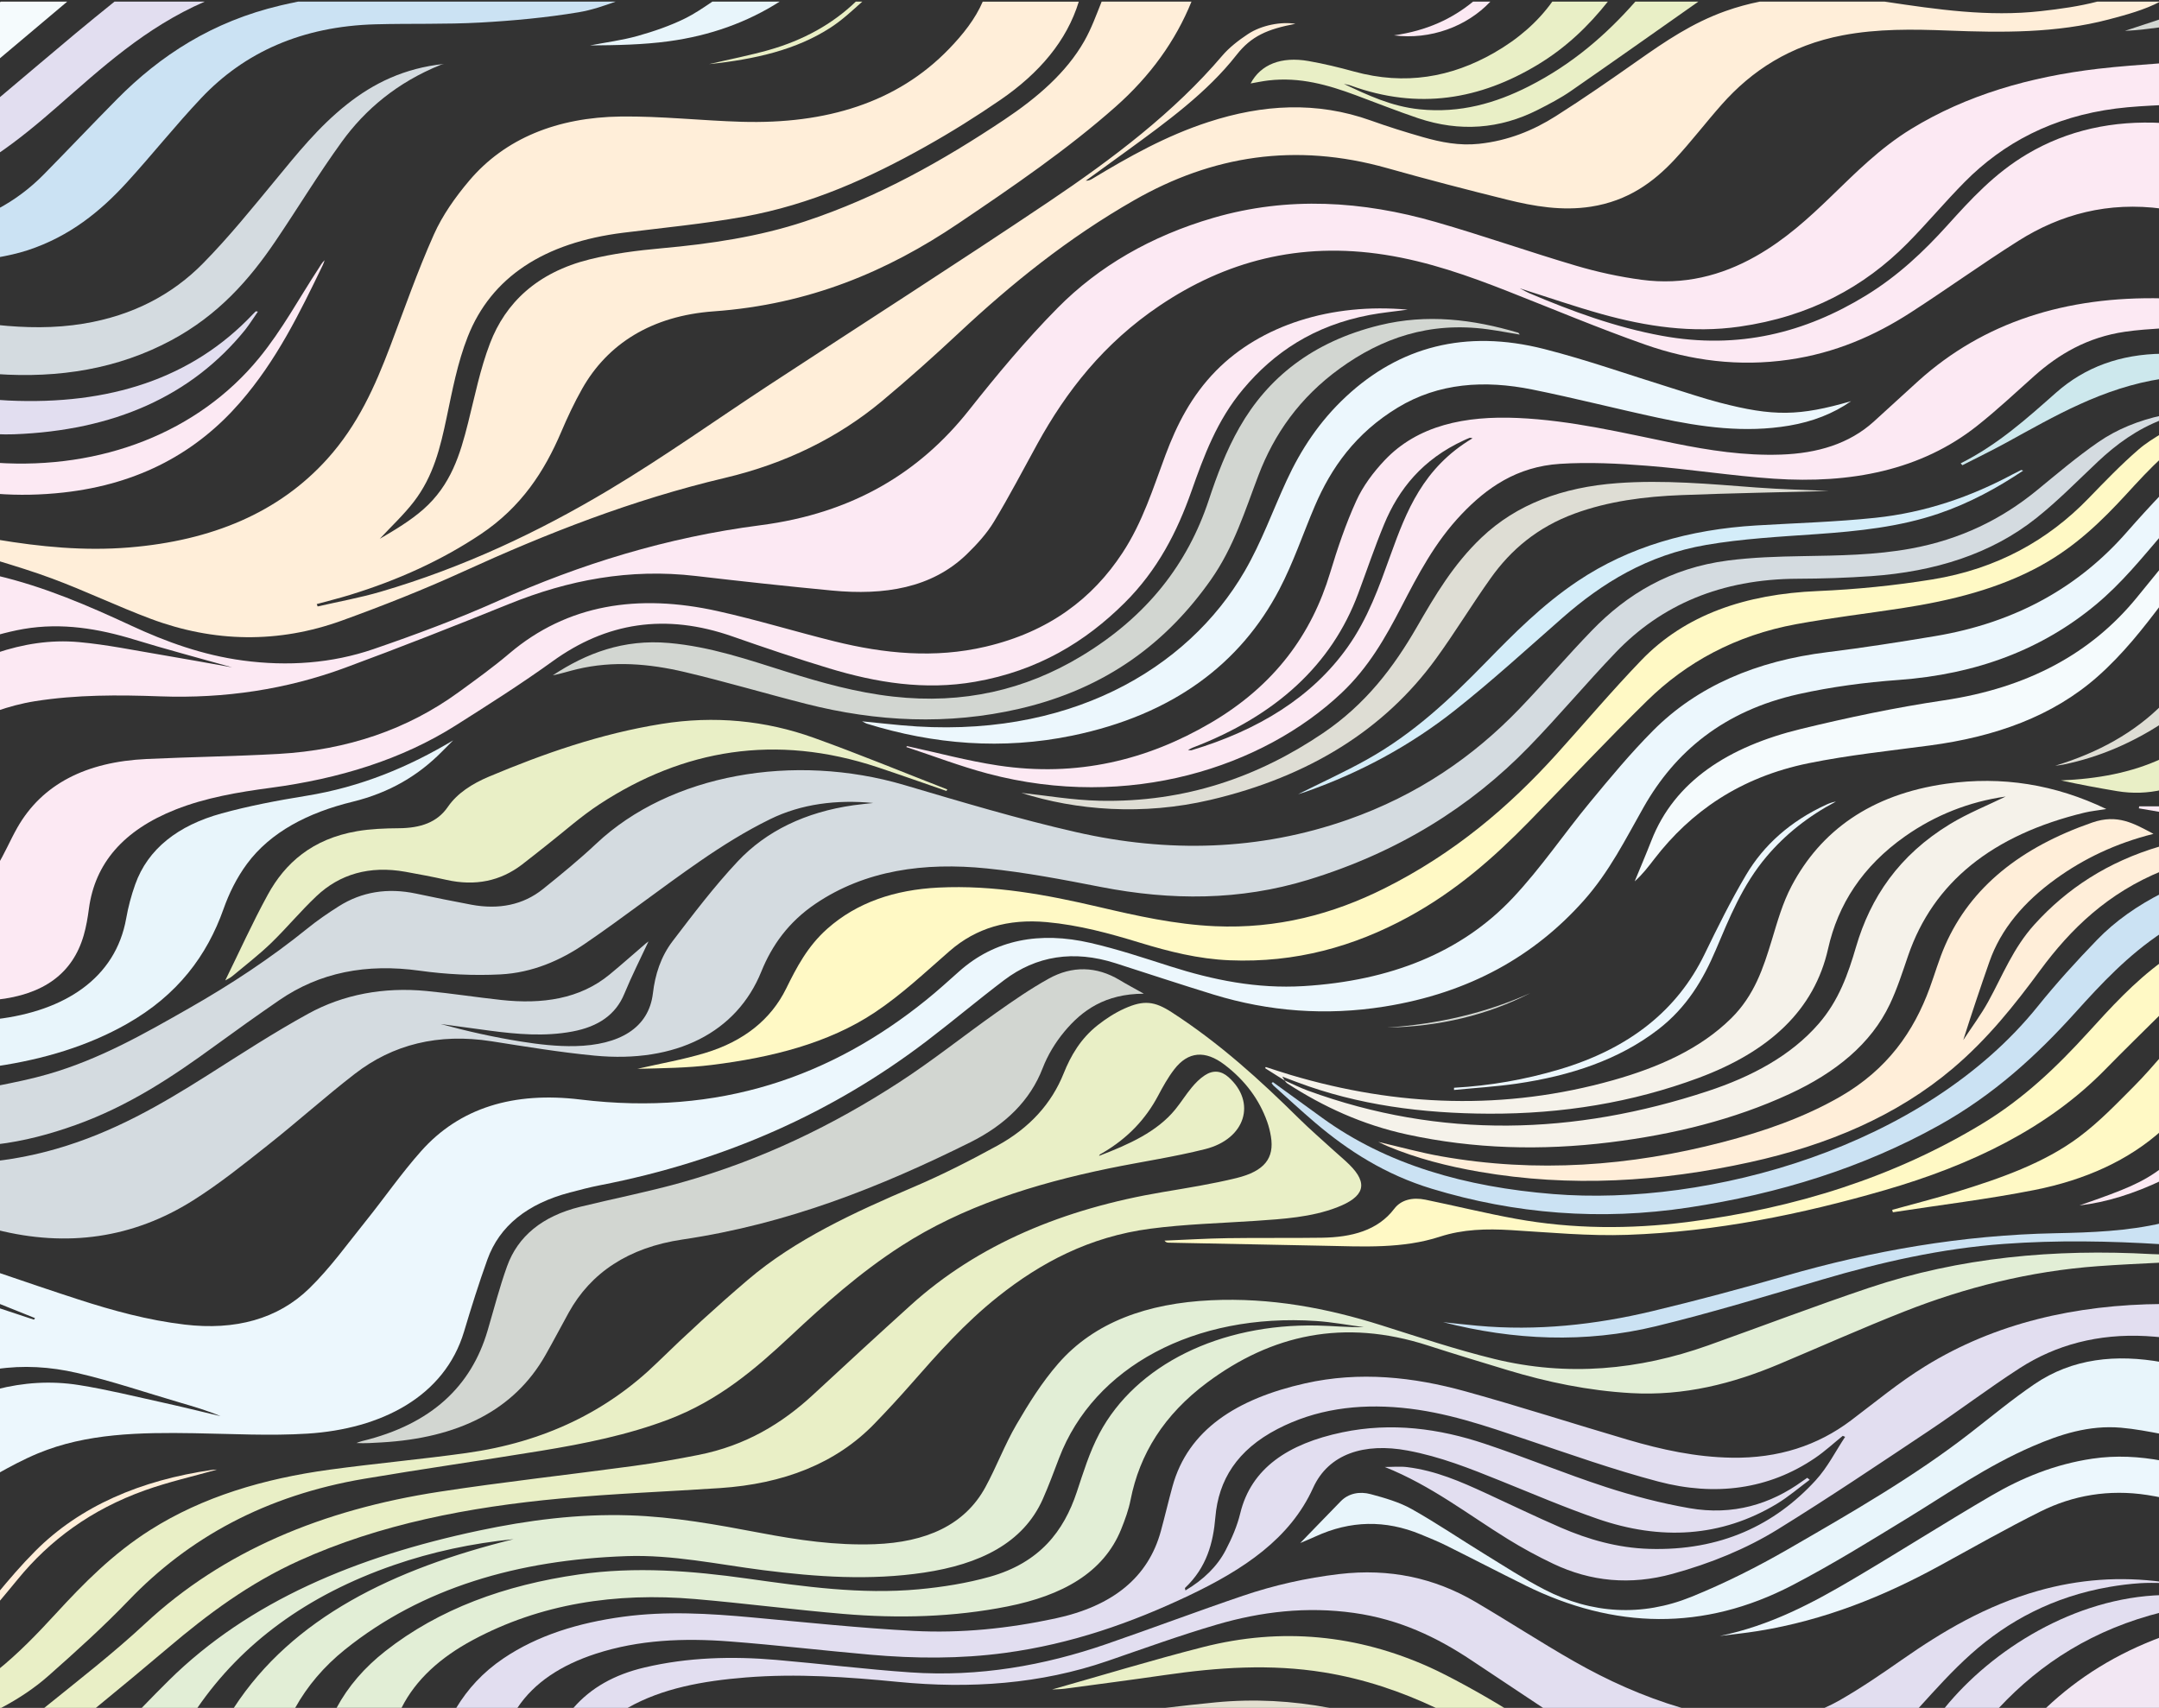 <?xml version="1.0" encoding="utf-8"?>
<!-- Generator: Adobe Illustrator 24.2.0, SVG Export Plug-In . SVG Version: 6.00 Build 0)  -->
<svg version="1.1" id="OBJECTS" xmlns="http://www.w3.org/2000/svg" xmlns:xlink="http://www.w3.org/1999/xlink" x="0px" y="0px"
	 viewBox="0 0 15800 12500" style="enable-background:new 0 0 15800 12500;" xml:space="preserve">
<rect x="0" y="0" width="15800" height="12500" fill="#333333" stroke="none"/>
<style type="text/css">
	.st0{fill:#FFEED9;}
	.st1{fill:#D4DBE0;}
	.st2{fill:#FCE9F3;}
	.st3{fill:#ECF7FD;}
	.st4{fill:#E9EFC6;}
	.st5{fill:#CBE2F3;}
	.st6{fill:#E8F5FB;}
	.st7{fill:#E2DEF0;}
	.st8{fill:#F5FBFD;}
	.st9{fill:#E2EED6;}
	.st10{fill:#FFF9C5;}
	.st11{fill:#F5F2EA;}
	.st12{fill:#D2D6D1;}
	.st13{fill:#DEDDD4;}
	.st14{fill:#D4EDF9;}
	.st15{fill:#F2E7F3;}
	.st16{fill:#E2DFCF;}
	.st17{fill:#CDE8ED;}
</style>
<g>
	<path class="st0" d="M15348.6,11.8c-133.4,34.7-272.3,53.9-412.3,69.6c-385.7,43.3-761.6-12.4-1137.8-68.6c-2.4-0.4-4.8-0.7-7.1-1
		h-912.2c-84.4,16.9-168.3,39.7-251.5,69.3c-243.9,86.9-442.1,222.3-638.9,360.6c-198.1,139.2-397.2,278-604.2,409
		c-163.1,103.3-346.6,179.1-560.9,201.9c-144.2,15.3-278.4-11.3-409.9-48.8c-128.6-36.7-256.1-76.7-380.5-121.3
		c-399.1-143.1-794.3-118-1188.8,10.2c-312.6,101.6-583.8,254.9-849.5,415.1c-13.2,8-27,15.4-49.1,14.8
		c99.5-72.2,199.1-144.3,298.4-216.5c295.7-215.2,590.4-429.9,804.5-703.5c108.7-138.9,226.2-189.2,431.4-228.3
		c-103.3-17-247.6,9.1-347.7,75.4c-69.7,46.2-137.2,98.6-187.5,157.7C8595,819,8146.3,1160.1,7671.4,1479.1
		c-672.6,451.8-1359.3,890.9-2039,1336.3c-392.4,257.1-770.9,528.1-1177.2,770.9C3943,3892.4,3392,4153.5,2784.1,4331.4
		c-149.3,43.7-306.1,71.9-459.4,107.2l-6.8-17.3c81.6-22.4,164.1-42.8,244.5-67.6c348.9-107.3,669.4-252.7,954.7-443.2
		c299-199.6,467.9-462.5,589.7-748.5c45.7-107.2,95.4-214,153.9-317.2c185.8-327.9,507.5-533.4,963.6-566.1
		c697.7-50,1269.7-292.9,1786.8-641.7c402-271.2,801.3-544.3,1153.4-856.1c254.5-225.5,439-482.6,555-769.1H8062
		c-39.2,97.6-74.4,196.5-127.2,289.3c-131.1,230.4-343.7,413.8-586.8,576c-445.1,296.9-915.5,564-1458.6,743.9
		c-335.8,111.2-688.6,163.9-1049.3,196.3c-177,15.9-356.3,39.1-525.5,81.2c-385.8,96.1-615.9,320.1-728.2,613.3
		c-72.9,190.3-111.9,388.8-161.2,584.4c-57.5,227.8-124.1,453.5-328.3,632.7c-93,81.6-205.8,149.5-317.6,214.6
		c83.6-90.1,175.8-176.1,249-271.1c145.4-188.6,194.8-401.5,240.1-615.9c41.9-198.6,79.2-400,154.5-591.5
		c171.7-436.6,559.2-689.5,1138.6-761.7c294-36.6,590.7-64.9,880.2-117c493.3-88.8,924.3-285.6,1331.3-513.7
		c190.4-106.7,374.2-221.9,550.1-342.9c283-194.7,483.8-430.7,571.7-717.7h-703C7137.1,139,7047.3,252.3,6944.1,359
		c-380.2,393.3-899.8,550.1-1515.7,532.4c-295.2-8.5-590.1-42.2-884.6-38.6c-467,5.8-848.6,161.1-1109.3,468.8
		c-103.9,122.7-197.2,255.9-259,394.2c-120.5,269.7-216.3,546.2-320.5,820.4c-109.9,289.2-234.7,572.9-459.9,822.8
		c-353.9,392.8-844.6,597.9-1449.3,647.8c-330,27.2-652-4.9-971-58.2v152.6c137.5,41.8,274.7,84.1,407.5,133.5
		c244.8,91,476.7,203.1,721.2,294.6c461.5,172.8,933.6,181.2,1398.9,12.6c300.6-108.9,597.7-226.3,883.7-356.8
		c611.5-279.2,1239-526.6,1920.2-687.6c444.8-105.1,829.2-295.9,1147.5-561.2c194.8-162.4,382.2-330.4,565-501.2
		c384-358.7,796.4-692.6,1282-970.1c568.6-324.9,1176.9-424.6,1850.9-234.5c289.8,81.7,582.5,157.8,876.3,230.6
		c199.4,49.4,404.6,84.3,615.4,51.4c270.8-42.2,458.5-180,613.4-346.7c120.7-129.9,226-268.5,343-400.6
		c219.9-248.4,501-433.4,885.6-506.8c254.4-48.5,512.6-44.8,771.7-34.7c396.4,15.5,792.3,19.4,1175.3-81.4
		c130.9-34.5,261.6-70.2,376.3-130.3H15348.6z"/>
	<path class="st1" d="M15356,3235.7c-159.6,110.3-304.3,234.1-451.9,354.8c-255.9,209.3-556.6,358-919.7,424.5
		c-261.5,47.9-527.7,51-794.6,55.4c-181.5,3-364.8,8.9-543.4,31.9c-424.8,54.6-741,248.7-994,509.5
		c-183.2,188.9-351.2,386.8-533.5,576.2c-335.3,348.2-741.9,631-1255.6,811.4c-647.4,227.3-1315.9,243.9-1987.1,91.2
		c-426.3-97-842.7-222.4-1258.8-345.1c-807-237.9-1712.1-80.6-2253.7,429.1c-122.9,115.7-256.3,224.9-390.5,332.7
		c-144.2,115.8-322.5,151.6-523.1,114.4c-135.8-25.2-270.8-53-405.5-81.4c-209-44.1-398-12.9-565.1,92.7
		c-79.9,50.5-157.6,104-228.9,161.7c-266.7,216-558.2,408.8-868.3,585.4c-324.5,184.9-649.1,371.2-1028.8,481.2
		c-123.1,35.7-250.8,61.7-378.9,86.9V8376c200.9-23.8,392.9-75.4,579.6-142.4c389.4-139.6,710-353.6,1019.5-579.6
		c154.3-112.6,310.5-223.7,468.9-332.8c297-204.4,638.3-271,1029.9-216.4c192.9,26.9,394.4,36.9,589.7,26.9
		c234.7-12,441.3-103.6,615.6-222.5c288.1-196.5,558.6-408.6,845.3-606.5c161.3-111.3,331.3-218.2,513.3-307.3
		c226.6-111.1,484.9-144.3,754.1-118.2c-48.2,5.4-96.7,9.7-144.5,16.5c-351.4,49.9-638.7,188.8-847.1,410.9
		c-174,185.5-324.6,384.9-475.7,582.7c-88.5,115.9-129.2,247.7-145,382.3c-30.1,256.3-247.5,379.6-568.7,386.9
		c-132.7,3-268.5-12.8-399.3-33.8c-197.9-31.6-392.7-75.2-585.5-127.9c119.4,16.2,238.7,32.8,358.1,48.5
		c201.3,26.6,402.7,44.4,605.3,6.6c193.1-36,318.7-125.6,380.4-275.1c54.7-132.7,120.7-262.6,176.9-383.5c4.5-3.2-7.6,4-17.7,12.6
		c-88.9,76.1-175.7,153.9-266.5,228.6c-218.3,179.8-492.9,218.7-792.7,186.4c-182.7-19.7-364-48.2-547-65.7
		c-314-30.2-608.8,25.2-865,165.8c-254.2,139.6-493.6,296-735.3,449.1c-341.5,216.2-691.7,420.5-1109.6,540.5
		c-142.7,41-288.2,70.9-437,88.6v503.4c517.8,131.1,1000.3,61,1437.2-214.1c194.4-122.4,370-264,546-403.2
		c217-171.6,419.7-354.3,639.1-524c277.1-214.4,610.4-299.3,1000-238.2c250.4,39.3,501.2,80.9,754.4,105.1
		c595.9,57,1040.2-170.3,1220.1-615c78-192.7,199.5-363.3,396.8-496.7c363.4-245.8,795.8-304.9,1253.6-258.4
		c281.3,28.6,559.4,82.1,835.2,135.8c513.2,100,1017,100.1,1515.3-52.2c659.9-201.7,1190.3-535.1,1615.3-972.5
		c220-226.4,419.1-465.2,637.2-692.7c331.4-345.7,768.9-536.9,1331.7-538.7c179.3-0.6,359.2-6.4,537.7-19
		c464.3-32.8,878.1-162.2,1207.8-424.9c162.1-129.2,303.4-274.5,451.7-414c134.4-126.4,284.4-236.2,472.3-308v-30.5
		C15651.1,3077.3,15492.2,3141.6,15356,3235.7z"/>
	<path class="st2" d="M12730.4,2390.6c513.6-73.3,912.7-290.9,1227.1-608.7c145.2-146.7,274.8-302.8,419.9-449.5
		c283-286.3,645.2-478.9,1108.4-538.1c112-14.3,225.9-19.7,340.6-25.5V462.3c-160.4,12.1-316.8,22.9-471.8,41
		c-501.1,58.8-964.2,193.2-1367.1,439.8c-228.8,140.1-405,318.6-585.9,493.5c-166.2,160.8-337.5,317.7-553.9,439.9
		c-250,141.1-526.7,212.3-834.3,171.2c-162.6-21.7-324.6-57.2-478.9-102.8c-345-101.9-681.8-220.8-1027.9-320.3
		c-535.3-153.9-1079.1-189.3-1625.6-30.6c-459.8,133.6-841.7,357.3-1138.7,657.3c-236.6,239-448.2,494.4-652,751.7
		c-358,452.1-845.4,753.3-1526.9,841.4c-685.2,88.5-1316.7,285-1917.9,553.5c-294.4,131.5-602.3,246.5-913.1,353.1
		c-303.2,103.9-626.8,127.4-954.7,83.3c-295.2-39.7-562.5-136.9-817.5-255.3c-315.3-146.4-634.7-284.8-985.4-367v437.2
		c65.5-18,131.4-34.4,198.7-45.9c279.4-47.5,548.1-2.4,811.2,78.3c229.5,70.5,463.4,132,714.1,202.8
		c-184.2-32.7-350.8-63.8-518.4-91.7c-200.3-33.4-399.8-74.8-602.6-93.2c-210.3-19.1-411.6,14.8-603.1,79.1v425.6
		c90-31.1,183-56.6,281.8-72.2c303.3-48,610-46.6,915.6-35.4c474.4,17.2,925.6-51.5,1352.2-208.9
		c404.8-149.3,804.6-307.1,1202.4-467.7c431-174,879.4-261.4,1366.5-204.3c331.3,38.8,663.3,74.8,995.8,106.5
		c381.6,36.4,728.9-17.3,985-265c75.7-73.3,147.4-152.4,198.7-237.1c113.8-187.8,213.7-380.7,318.9-571.6
		c212-384.8,485.6-736.6,897.2-1013.2c476.4-320.1,1016.9-469.5,1647.8-370.4c318.4,50,610.9,154.1,898.9,267.3
		c334.1,131.3,663.9,270.3,1004.6,390.1c332.6,117,684.9,163.1,1051,110.3c339.1-48.8,629.1-176,890.4-344.6
		c266.6-172,521-355.7,789.8-525.5c307.3-194.1,656.1-288.9,1055-234.7V900.3c-363.3-20-694.2,52-989.8,226.6
		c-242,143-414.6,333.6-586.8,524.1c-171.4,189.6-358.7,367.5-593.9,511.6c-442,270.8-931,398.4-1493.7,295.1
		c-344.3-63.2-660.6-180.7-969.7-311.5c-18.1-7.7-34.7-17.5-70.2-35.7c213.2,67.4,403,133.4,598.1,187.8
		C12046.9,2389.4,12382.3,2440.3,12730.4,2390.6z"/>
	<path class="st3" d="M15565.5,3893.4c-344.9,394.7-802.6,662.3-1407,762.9c-260.2,43.3-521.5,84.5-784.2,116.8
		c-521.5,64-953.8,249.2-1277.4,574.8c-166.2,167.2-314.1,346.1-461.3,524.2c-191.6,231.8-356.4,478.4-564.9,700.2
		c-375.7,399.6-897.2,606.5-1530.1,645c-343.4,20.8-663.4-44.8-977.1-144.8c-192.4-61.4-384.8-125.6-583.6-171.3
		c-371.3-85.4-699.1-24.7-961.3,209.1c-78.3,69.8-155.9,140.3-238.4,207c-694,561.1-1515.7,853.9-2532.9,730.2
		c-487.5-59.3-882.9,59.7-1165.2,377.4c-147.1,165.5-269.7,344.1-407.3,514.9c-133.3,165.4-255.8,338.1-411.3,490
		c-230.3,224.8-543.2,308.6-911.1,265c-270.9-32.1-526.6-102.5-777.6-183.7c-201.1-65.1-400.6-133.4-600.2-201.5v224.5
		c93.9,37.7,187.8,75.5,281.7,113.2c-2.6,3.8-5.2,7.7-7.8,11.5c-91.3-30.3-182.6-60.6-274-90.9v452.6
		c195-29.5,392.7-17.2,586.7,27.5c259.2,59.7,508.6,145.2,762.3,219.4c98.3,28.7,196.6,57.5,290.7,97.6
		c-142.4-33.7-284.3-69-427.5-100.6c-202.4-44.6-403.7-94.5-609.4-127.2c-206.6-32.8-408.1-18.2-602.8,31.7v621.1
		c98-55.1,197.1-108.4,302.7-152.4c356.1-148.2,749.2-154.2,1142.5-147.8c276.9,4.5,555.5,20.3,830.5,3
		c537.7-33.8,1003.3-269.9,1146-747.4c52.7-176.2,107.9-352.2,170.5-526.4c88.5-246.3,293.2-409.6,603.8-491
		c72.4-19,144.9-38.4,218.9-52.8c921.1-178.6,1711.9-537.9,2389.1-1053.3c192.8-146.8,376-301.4,569.3-447.8
		c235.4-178.3,508.9-222.5,815.6-124.3c238.8,76.5,476.4,155.4,716.6,229.2c405.5,124.5,824.1,156.4,1251.2,88.2
		c623.9-99.5,1099.5-371.7,1459.4-776.4c188.3-211.7,305.8-450.4,438.3-683.7c228-401.4,581.2-703.8,1135.1-827.1
		c236.9-52.7,484.3-85.6,729.9-103.4c573.6-41.6,1051.8-224.7,1444-551.1c189.3-157.5,335.2-339.2,488.1-517.3v-300
		C15736.5,3702.3,15649.7,3797.2,15565.5,3893.4z"/>
	<path class="st4" d="M9874.8,8523.8c-36-35.6-76.2-68.5-113.9-103c-85.8-78.4-174.5-155-256.3-235.8
		c-282.1-278.9-577.2-548-929.1-775.8c-125.3-81.1-203.7-91.5-344.9-28.2c-72.1,32.3-138.4,75.8-197.2,122.1
		c-125.3,98.8-197.2,223.2-249.7,354.1c-87.5,218.1-247,397.5-485.1,528.1c-196.1,107.5-397.9,210.7-607.9,300.4
		c-442.1,188.6-873.8,388.1-1217.3,681.2c-229.8,196.1-451.2,398.9-664.1,606.5c-363.6,354.5-823.3,581.5-1395.8,661.3
		c-332.1,46.3-667.9,76.4-1000.2,121.7c-482.1,65.8-930,198.2-1314.7,442.3c-273.4,173.4-485.6,389.4-689.4,611
		c-135.1,146.9-273.6,291.4-434.5,420.4v269.9H9.1c127-67.3,243.9-144.9,345.9-235.1c202.5-179.2,403.5-360.5,586.9-551.7
		c439.9-458.7,1002.8-767.9,1723.4-889.9c429.9-72.8,862.9-134.2,1293.5-204.7c320-52.4,636.1-116.5,932.6-229
		c368.9-140,636.3-370.1,893-610.1c250.7-234.5,507.5-464.1,810.7-659.8c447.2-288.6,968.5-454.3,1521.5-568.3
		c234.2-48.3,473.7-83,703.6-141.1c295.9-74.8,376.1-343.4,169.8-526.9c-52.4-46.6-111.7-53.7-173.4-12.9
		c-37.5,24.8-68.7,56.9-95.6,89.4c-43,51.8-77.5,107.9-119.9,160c-133.7,164.3-340.8,256.6-557.6,339.9
		c2.5-11.4,14.1-14.9,23.7-20.4c187.1-108.7,317.9-250.4,407-417.9c35.3-66.4,71.9-133.3,119.1-194.6
		c101.4-131.6,226.2-142.2,368-34.2c152.7,116.2,254.8,256.5,311.9,416.6c12.7,35.6,21.7,72.3,27.7,109
		c25.9,157.5-45.7,253.4-252.1,304c-175.5,43-357,71.9-537.1,102.2c-728.7,122.6-1355.3,383.6-1846.7,828.1
		c-239.9,217-477.4,435.7-713.9,655c-226.4,209.9-493.1,372.7-839.6,441.2c-158.2,31.3-317.9,59.4-478.7,81.2
		c-472.5,64.2-947.9,116.1-1418.3,188.4c-854.5,131.2-1583,434.9-2151.9,964.7c-231.4,215.4-487.8,414.4-738.6,617.1h377.6
		c178.3-146,355.4-292.9,530.5-441.3c285.6-242.1,587.6-468.7,955-635.3c592.6-268.7,1243.1-393.3,1914.8-455.8
		c387.6-36.1,778.4-50.4,1167.6-76.4c462.3-30.9,846.5-178.3,1129.9-471.1c92.3-95.3,181.9-192.4,268.4-291
		c195.5-223,392.2-445.2,635.7-638.9c311.6-248,669-438.8,1114.9-497.4c254.1-33.4,514-40.2,771.5-57.5
		c202.7-13.7,405.6-26.5,592.3-97.7C9986.8,8759.4,10015,8662.6,9874.8,8523.8z"/>
	<path class="st2" d="M8899.2,2713.5c-181.2,184.5-287.7,396.6-370.2,617.4c-90.7,242.9-166.1,490.1-315.5,717.1
		c-217.9,331.2-534.9,575.7-1000.7,685c-373.3,87.6-742.3,51.1-1105.5-38.9c-286.2-70.9-566.5-157.2-855-221.3
		c-582.5-129.6-1100.8-50.1-1525.1,310.2c-117.8,100.1-246.3,192.7-374,285.4c-371,269.3-810.3,421.2-1315,449.5
		c-321.1,18-643.4,22.2-964.8,37.2c-441.7,20.6-764.6,182.5-946.7,502.6c-53.7,94.5-94,193.9-152.2,286.4v972.9
		c345.9-37.4,557.3-192.7,638-470.9c18.6-64.1,29.5-129.9,38.2-195.4c44.2-331.7,252.8-574.8,634.8-725.8
		c219.2-86.7,456.3-127.1,695.4-158.9c500.5-66.6,960-206.8,1356.6-458.2c239.7-151.9,480-304.3,706.5-467.8
		c392.9-283.7,824.5-354.5,1317.8-181.5c233.1,81.7,467.9,161.1,706.1,233.2c344.3,104.2,698.9,162.6,1068.7,98
		c459.6-80.2,807.3-293.1,1092.3-576.2c244-242.3,385.9-522.5,489.8-816.6c91.9-260.2,186.7-519.6,378.9-749
		c224.7-268.3,518-465.5,925.4-542.7c87.8-16.6,178.2-25.1,279-38.9C9742.1,2215,9225.9,2380.9,8899.2,2713.5z"/>
	<path class="st5" d="M2181.5,11.8c-42.4,8.7-84.7,17.7-126.7,27.6C1552.1,157.6,1171.2,407.5,856.2,726
		C675.5,908.7,500,1094.5,319.7,1277.5c-99.2,100.7-213.4,187.2-345,256.3v352c78.2-14.2,155.3-30.4,228.2-54.4
		c307.9-101.2,532.9-285.6,723.6-494.1c186.8-204.4,356.2-418.5,547-620.4c315.1-333.4,736.2-524.5,1274.4-539
		c255.7-6.9,512.5,1.2,767.4-12.9c241-13.3,483-36,719-75.2c93.3-15.5,182.5-46.1,271.3-78H2181.5z"/>
	<path class="st6" d="M2239.1,5825c-208.2,33.7-416.7,73.2-616.9,128.3c-319.7,87.9-540.4,260-632.9,520.3
		c-28.8,81.1-51,164.2-65.7,247.6c-77.6,438.6-450.4,678.4-948.8,738v344.8c344.2-51.3,666.5-147,954.7-310.6
		c370.8-210.5,585.7-499.7,706.2-840.4c40.3-113.9,96.1-228,171.4-330c173-234.1,448.6-375.6,771.6-454.5
		c274.5-67,484.6-194.1,656.2-368.2c26.9-27.3,54.2-54.4,81.3-81.6C2990.2,5613.5,2641.9,5759.9,2239.1,5825z"/>
	<path class="st1" d="M2537.9,764.5c-209.1,166-364.4,362.2-524.8,556.4c-170.1,205.8-337.6,414.1-528.5,607.9
		c-221,224.3-509.6,380.2-872.9,440c-213.9,35.2-425.7,31.4-636.9,9v359.9c457,31.3,886.9-37.1,1278.8-247.2
		c343.2-183.9,570.4-442.4,761-723.6c164-241.9,313.7-490,486-728.1c172.7-238.6,407-435.8,724.5-564.2c7.7-3.1,16.5-4.5,24.8-6.7
		C2959.2,498.3,2733.2,609.4,2537.9,764.5z"/>
	<path class="st4" d="M11967.8,11.8c-212.9,241.8-460.4,457.9-779.3,619.9c-242.5,123.2-502.8,198.6-799.2,168.4
		c-206.6-21-380-103.6-554.4-185.9c16.4,3.8,33.8,6,49.2,11.6c498,181.6,948.2,101.2,1367.6-151.2
		c212.1-127.7,375.5-287.4,514.9-462.8H11360c-106.6,149.3-250.6,274.7-428.2,376.1c-310.7,177.3-648.7,238.6-1022.5,135.7
		c-109-30-220.2-57.1-332.9-76.8c-200.6-35.2-350.3,25-424,164c44.4-7.6,87.1-16.9,130.7-22c230-27,436.4,33,638.5,107.9
		c152.2,56.4,302.4,116.6,457.1,168.6c304,102,597.4,79.5,874.4-60.8c83.9-42.5,168-86.4,242.6-138.1
		c312.8-216.7,622.7-436,933.3-654.6H11967.8z"/>
	<path class="st7" d="M838.1,11.8C741.9,89.6,645.4,167.2,551,246.3C358.3,407.8,166.7,570.1-25.3,732v400.2
		C133.6,1024.7,277.5,904.6,418,781.8c327.4-286.1,645.4-580.6,1080.1-769.9H838.1z"/>
	<path class="st2" d="M2331.9,1964.2c-143.8,219.6-266.7,449.7-436.1,656.5c-445.4,544-1153.5,817.2-1921.1,766.4v226.8
		c162.5,12.5,325.8,9,489.2-9.1c560.7-62.3,978.9-298.6,1291.4-657.4c270.6-310.7,438.8-660,607.6-1008.6
		c5.4-11.1,8.5-22.8,12.6-34.2C2355.4,1923.1,2345,1944.2,2331.9,1964.2z"/>
	<path class="st7" d="M1870.1,2280.2c-6.6,6.4-13.1,12.9-19.4,19.5c-445.4,471.6-1051.6,665.8-1789,631.8
		c-29.1-1.3-58.1-3.3-87.1-5.6v251.8c42.5,1.8,84.9,2.5,127.2,0.9c731.2-27.5,1299-279.2,1692.4-764.6c18.3-22.6,33.8-46.5,50.2-70
		c14.6-21,28.7-42.3,43-63.4C1874.3,2277.8,1871.7,2278.7,1870.1,2280.2z"/>
	<path class="st8" d="M-25.3,447.6C147.1,302.4,319.6,157.1,492,11.8H5.5C-4.7,21.2-15,30.5-25.3,39.9V447.6z"/>
	<path class="st6" d="M5213.4,11.8c-66.1,44.9-132,89.9-205.3,125.7c-106.1,51.8-223.5,92.4-341.6,125.5
		c-112.3,31.5-232,46.9-348.5,69.4c193.5-1.3,387-4.7,575.6-30.3c303.6-41.1,575.5-139.1,812.2-290.4H5213.4z"/>
	<path class="st0" d="M1584.2,10756.2c-10.5,0-21.2,0.4-31.5,1.9c-522.8,75.5-965.5,264.5-1293.2,592.8
		c-102,102.2-194.4,210.3-284.7,319.6v74.8c52.3-62.1,104.3-124.3,155.5-186.9C363,11273.9,665.7,11049,1060,10908
		c172.6-61.7,357-103.4,526.3-151.5C1594,10758.3,1589.1,10756.2,1584.2,10756.2z"/>
	<path class="st2" d="M10780.2,11.8c-153.1,125.7-338.6,212.8-578.8,247.1c265.2,34.2,534.1-64.7,705.3-247.1H10780.2z"/>
	<path class="st4" d="M6263.1,11.8c-170.3,163.8-383.5,282.5-636.9,354.3c-135.5,38.4-276.2,65.8-436.8,103.3
		c339.9-35.8,640.5-105.6,890.1-268.2c85.2-55.5,157.3-123.3,231.1-189.4H6263.1z"/>
	<path class="st9" d="M1444.7,12500c325.4-472.6,800.9-824.8,1436.7-1044.8c280.4-97,573.8-159.8,877.3-189.9
		c-881.9,218.4-1617.1,573.8-2047.5,1234.7h449.1c88.5-158.7,209.2-302.4,365-427.4c563.6-452.3,1265.8-655.8,2059.2-683.2
		c339.9-11.8,669.4,60.6,1002.2,102.9c390.1,49.6,781.3,76.4,1173.4,18c409.2-60.9,728.1-215.3,871.7-539.1
		c43.9-99.1,80.9-200.1,119.3-300.6c255.2-667.1,992.2-1061.4,1880.3-1002.2c116.9,7.8,232.3,29.5,348.3,44.8
		c-115.1,2.5-227.5-9.2-340.3-11.6c-710.4-14.8-1326.4,287.1-1593.6,789.8c-73.3,137.9-117.7,285.7-166.2,430.8
		c-94,281.6-268.5,514.8-635.9,618.2c-166.7,46.9-345.5,75.7-521.9,91.9c-421.7,38.8-836.6-20.1-1249.7-78.2
		c-410.2-57.7-821.2-89.9-1235.1-30.7c-542.5,77.7-1023.9,252.5-1416.9,561.2c-153.5,120.6-272.2,257.9-356.7,415.3h475.2
		c103.9-206.8,284.5-369.3,522.6-497c492.5-264.2,1041.1-349.5,1627.1-299.3c361.7,31,721.1,78.1,1082.8,108.7
		c403.9,34.2,807.1,24.1,1203.2-54.9c396.9-79.2,701.2-244.6,830.5-564.4c28.5-70.5,54.6-142.5,69-215.4
		c65.9-335.1,244.3-623.3,560.8-858.8c468.9-348.9,997.2-471,1616.3-270.8c192.3,62.2,386.5,120.8,580.6,179.6
		c291.6,88.4,591.9,150.8,904.5,168.7c389.6,22.2,744.6-69.6,1082.5-211.6c306.4-128.9,608.6-264,919.2-386.3
		c445.9-175.5,916.1-294.6,1415.9-331.2c153.1-11.2,306.8-18.3,472.6-26.5v-59.3c-26.2-0.7-52.6-1.1-78.7-2.5
		c-713.2-39.9-1407.6,24.4-2068.1,246.3c-396.9,133.3-785.4,281.8-1178.7,421.9c-505.8,180.2-1029.3,230-1564.3,99.4
		c-280.8-68.6-552.9-160-826.3-246.3c-400.9-126.6-812.1-204.1-1248.1-183.5c-463.4,21.9-852.7,159-1117.9,463.9
		c-120.5,138.5-215.8,292.1-305.1,445.1c-87.2,149.5-145.7,309-228.3,460.3c-151.1,276.5-433.8,402.3-809.7,416.1
		c-285.5,10.5-562.1-30.6-837.1-82.8c-315.4-59.8-631.2-118-957.4-128.4c-375.5-12-741.6,35.4-1102.2,111.8
		c-895,189.5-1681.9,516.8-2268.5,1096.1c-66.3,65.4-131,131.9-198.3,201.2H1444.7z"/>
	<path class="st7" d="M3786.7,12500c123.2-185.3,319.7-313.3,572.7-395.9c315.7-103.1,646.8-115.9,980.4-90.3
		c343.8,26.4,685.8,66.8,1029.1,97c329.1,28.9,657.9,31.1,986.4-13.1c486.2-65.4,926.3-220.9,1343.1-418.8
		c402.5-191.1,742.9-417.3,911.2-789c113.2-250,375.8-332,690.9-273.4c241.7,45,458.7,132.1,676.6,220
		c236.4,95.3,470.4,195.5,713.4,279.7c461,159.7,904.9,136.1,1312.4-109.4c86.7-52.3,161-117.2,241-176.3c-6-4.8-12.1-9.5-18.1-14.3
		c-11.4,7.8-23,15.5-34,23.5c-234.9,170.5-510.2,253.9-827.3,198.8c-209.4-36.3-416.1-90.8-614.3-155.4
		c-298.9-97.5-586.1-216.6-884-316.1c-334.4-111.7-683.1-159-1043.1-83.7c-395.6,82.8-666.9,262.7-746.7,592.7
		c-22.3,92.2-61.5,183.3-107,270.4c-61,116.9-159.6,214.2-293.9,294c-2.2-11.5-5.2-16.5-3.2-18.4
		c159.2-150.5,206.3-330.6,222.1-518.2c22.9-271.1,158.5-491.6,455.6-645.4c277.8-143.8,582.2-185.5,907.2-154.9
		c324,30.5,617.6,133.5,913.5,232.9c319.2,107.3,636.8,220.4,965.3,307.1c415.8,109.7,808.5,58,1147.3-172.6
		c72.6-49.4,135.2-107.7,202.4-161.9c5.8,2.4,11.6,4.9,17.4,7.3c-71.3,107-127.5,222.4-216.7,319.4
		c-297.4,323.5-692,516.8-1218.6,500.5c-229.7-7.1-444.6-68.7-644.8-155.4c-186.7-80.9-368.3-169.1-552.5-253.7
		c-179.9-82.7-361.8-163-571.7-189.2c-53.5-6.7-109.4-1-164.3-1c342.8,137.7,608.3,347.6,901.5,528.5
		c105.3,65,216.3,125.4,331,179.9c274.8,130.6,565,158.4,872.7,73.8c279.1-76.7,539.6-183.2,769.3-325.1
		c376.6-232.7,740.6-477.8,1106-721.3c224.9-149.9,437.1-311.5,664.8-458.6c266.3-172,576.7-253.9,925.1-235.3
		c40.3,2.2,80.5,5.8,121.3,9.8V9544c-638.9,4.4-1226.6,140.6-1736.9,455.3c-194,119.6-364.9,262.4-543.4,396.9
		c-243.7,183.7-531.1,278-871.5,272.8c-265.2-4.1-515.9-59.3-760.9-131.3c-397-116.6-789.3-243.6-1189-354.2
		c-381.4-105.6-774.4-148.5-1173.6-58.6c-499.4,112.5-856.8,339.2-970.7,755.1c-29.8,108.7-55.3,218.1-85,326.8
		c-92,336.2-348.9,548.5-775.7,639.6c-339.3,72.4-685,108.7-1033.6,90.3c-394.2-20.8-786.7-62.4-1179.4-98.5
		c-315.7-29.1-630.9-48-946.6-5.2c-325,44.1-624.5,134.9-877.3,305.9c-149.9,101.5-259.9,223.2-343.6,361.2H3786.7z"/>
	<path class="st2" d="M15826.3,2183.6c-710.3-16.6-1309.9,175.5-1785.2,602.6c-110.9,99.6-219.1,201.1-329.8,300.8
		c-178.9,161-409.9,231.1-678.4,240.2c-267.2,9.1-525-30.8-781-82.8c-377.4-76.6-751.1-167.7-1143.9-185.2
		c-386.6-17.2-732.4,53.7-974.3,308.9c-85.3,90-160,191.5-207.8,296.6c-78.2,172-138.1,349.8-191.8,527.8
		c-134.1,444.4-401.5,822.1-875.9,1099.5c-462.7,270.6-976.2,397.8-1553.4,310.7c-225.6-34-444.8-93.8-666.9-141.8
		c-1.9,2.2-3.9,4.4-5.8,6.6c198.5,65.3,392.9,140.3,596.3,194.4c1033.1,274.7,2015.9-47.9,2589.9-590.6
		c197.7-186.9,320.9-405.5,436.1-627.5c122.9-236.8,245.3-474,442.7-681.2c182.2-191.3,402.4-347.2,719.2-367.6
		c211.3-13.6,427.5-2.6,639.3,14.1c309.4,24.4,615.8,73.5,925.4,94.5c563.9,38.3,1077.2-61.6,1487.8-386.7
		c146.3-115.8,279.8-241.6,417.2-364.1c180.1-160.7,390.8-284.7,664.9-324.7c89.9-13.1,181.6-19.2,275.7-25.4V2183.6z
		 M10176.3,4062.2c-83.7,231.7-164.7,464.2-315.9,676.5c-258.8,363.4-649.7,605-1141.7,752.6c-4.3,1.3-10-0.5-24.8-1.4
		c14.4-7.7,22.3-13.2,31.5-16.7c617.7-235.5,1021.1-611.8,1213.4-1126.9c63.4-169.7,120.7-341,190.5-509.1
		c106-255.5,279.3-474.6,585.3-615.1c13.6-6.2,27.2-12.5,41.4-17.7c3.5-1.3,9.4,1.3,20.5,3.3
		C10413.2,3424.3,10292,3742.1,10176.3,4062.2z"/>
	<path class="st10" d="M15826.3,3169c-62.9,37.8-122.8,75-173.4,118.7c-132.4,114.4-251.3,238.7-370.7,361.8
		c-292.7,301.8-665,514.1-1142.2,591.6c-275,44.6-556.9,72.9-837.3,84.8c-529.2,22.3-970.1,173-1291.2,506.5
		c-215.6,223.9-413.3,458.2-620.2,687.2c-347,384-748,726-1258.7,981.9C9754.4,6691,9346,6799.3,8891.3,6779
		c-291.9-13-570.8-75.7-848.8-140.7c-382.9-89.6-769.9-162-1174-142.1c-321.3,15.9-597.5,109.2-814,301.2
		c-144.5,128.2-224.6,282.3-301.5,438.4c-110.2,223.7-307.1,384.6-592.1,470.8c-160.6,48.6-330.7,78.1-496.5,116.2
		c180.6-4.4,365-6.1,545.2-28.5c434.7-54.1,851.5-157.6,1191.4-383.6c201.4-133.9,372.1-296.8,550-451.3
		c191.6-166.4,424.5-236.1,708.2-210.4c238.2,21.6,461.2,82.9,682.5,150.5c211.8,64.7,427.4,119.4,656.7,128.9
		c484.3,20.2,912.9-102.2,1304.9-315.2c351.1-190.8,630.3-437.7,887.7-701c288.3-294.9,568.4-594.9,864.5-884.8
		c283.6-277.7,642.7-477.1,1091.6-559.4c253.8-46.5,512.5-76.9,768.6-116.2c364.8-56.1,713.9-143,1022.1-313.6
		c254.4-140.8,444.5-326.5,623.9-521.7c84.7-92.2,169.5-185.6,264.5-271.1V3169z"/>
	<path class="st11" d="M9402.8,7909.5c-48.3-30.5-96.5-61.1-144.8-91.6c1.8-2.8,3.6-5.6,5.4-8.4c60.7,19.4,120.9,39.9,182.1,58.1
		c780.6,231.9,1568.3,261.6,2359.6,38.4c333.7-94.1,637.3-229.2,863.4-452.2c170.9-168.6,235.9-369.5,297.8-572.9
		c40.7-133.9,78.4-270.5,145.2-397c211.1-399.3,575.8-669.3,1131.9-747.7c409-57.7,796,5.2,1171.2,185.2
		c-65.9,10.6-113.3,15.2-158.3,26c-677.1,163.3-1108.6,511.6-1292.3,1047.3c-40.9,119.2-79,239.6-133.7,355
		c-137.7,290.6-397.2,501.4-734.8,657.3c-407.4,188.1-850.4,296.7-1314.8,353.9c-498.8,61.4-994.1,48.7-1483-57.5
		c-328.7-71.4-614.6-203.9-875.3-372.6c-9.4-6.1-15.1-15.6-22.5-23.5c56.9,25.1,112,53.3,171,74.9
		c973.9,356.2,1950.7,325.3,2925.1,4.5c325.5-107.2,611.3-260.9,813.9-494.5c147.9-170.5,215.4-365.4,273.1-562.5
		c105-358.4,312.1-670,688.8-898.9c130.1-79,279.3-138.8,406.3-200.9c-269.5,37.8-518.5,138-735.1,290.2
		c-314.9,221.4-492.4,501.2-564.6,823.1c-100.6,448.8-428.9,753.1-948.6,946.3c-485.8,180.5-997.7,263.6-1532,261.7
		c-486.8-1.7-960.1-63.1-1403.7-230c-34.1-12.8-68.2-25.7-110.3-41.4C9393.5,7894.9,9398.1,7902.2,9402.8,7909.5z"/>
	<path class="st12" d="M8370.9,7273c-282.6,0.5-451.6,121.1-582,278c-68,81.8-122.7,174.1-158.7,267.5
		c-90.7,234.8-270.8,413.6-530.9,542.8c-652.8,324.5-1334.1,597-2105.1,710.8c-396.9,58.6-671.7,244.8-831.8,534.2
		c-57.5,103.9-112.1,208.8-170.9,312.2c-230.7,406.5-642,606.6-1199.6,638.7c-60.3,3.5-120.6,7.8-183.6,4.4
		c13.5-4.7,26.6-10.6,40.6-14c514.2-124.3,800.4-406.9,918.7-806.6c46.8-158.2,87.3-317.9,143.6-474
		c78.3-217.2,256.5-366.3,535.6-434.6c246.3-60.2,497.5-109.4,740-177.5c589.7-165.6,1114.7-422.2,1594.1-733.6
		c247.2-160.6,472.5-341.6,711.3-510.2c123-86.9,247.8-173.5,382.6-248.3c170.9-94.9,349.1-91.8,519.3,10.5
		C8246.1,7204.7,8300.5,7233.5,8370.9,7273z"/>
	<path class="st7" d="M14042.2,12500c122.4-134.9,243.9-270.7,382.7-394.7c270.8-241.9,601.4-419.2,1011.3-490.4
		c74.5-12.9,150.6-22.6,226.6-27.4c54.2-3.4,108.8-2.3,163.4-1.5v-7.7c-310-41.8-613-19.4-909.9,64.7
		c-382.3,108.2-697.7,295.7-996.9,504.4c-147.5,102.9-296.8,205.5-456,296.6c-36.4,20.8-73.4,39.4-110.9,56H14042.2z"/>
	<path class="st7" d="M4593.7,12500c251.2-143.1,549.8-197.3,864.4-222.6c373.3-30,744.1-3.5,1113.7,32.5
		c529.3,51.6,1042,16.2,1534.5-153.4c265.1-91.2,528.4-186.9,799.4-266.2c322.4-94.3,656.2-133.9,1002.6-85.2
		c334.2,46.9,608.4,178.9,860.7,347.1c174.1,116.1,349,231.5,523,347.8h1013.5c-281.5-83.3-541.1-200.9-785.9-340.3
		c-247.3-140.8-482.1-295-727.3-438.2c-293.8-171.6-622-244.2-990.7-200.9c-244.5,28.8-479.4,82.3-704.4,158.6
		c-336,114-666.1,238.7-1001.3,354.2c-455.9,157.1-932.2,241.3-1432.2,207c-328.2-22.5-654.2-63.1-981.8-91.4
		c-325.2-28-647.9-19.2-964.2,55.2c-223.3,52.5-394.5,150.2-520.9,295.8H4593.7z"/>
	<path class="st3" d="M6308.9,5279.4c108,10.9,198.4,20.7,288.9,29c1215,111.3,2094.3-410.4,2510.2-1126.6
		c124.7-214.7,206-444.8,309-667.3c102.9-222.4,238.3-430.5,434.8-613.1c388.2-360.7,869.5-494.6,1449.7-346.7
		c314.8,80.3,618,188.3,926.5,283.7c117.6,36.3,233.7,76.1,353.4,107.4c396.9,103.9,586.2,100.1,965.5-9.6
		c-130.4,91-282,150-453.2,179c-324.8,55-641.1,10.8-953.5-56.3c-309.9-66.5-615.6-145.2-926.7-208
		c-350.2-70.6-686-48.8-984.4,132.2c-308.1,186.9-487.3,439.7-607.8,722.5c-86.5,203.1-155.7,411.5-259.2,609.1
		c-284.6,543.2-778.4,916.9-1514.2,1069.2c-510.7,105.7-1014.9,64.8-1504.8-87.5C6336.4,5294.5,6330.7,5290.5,6308.9,5279.4z"/>
	<path class="st0" d="M15826.3,6189.5c-5.8,1.4-11.5,2.9-17.1,4.6c-385.7,113.2-684.9,311.6-920.9,572.5
		c-155.9,172.3-232.8,372.9-337.7,563.8c-53.1,96.7-121.6,188.2-183.1,282c61.5-194,125.2-384,191.5-573.5
		c83.8-239.3,252.8-437.7,484.1-605.1c205.2-148.5,438.4-260.9,716.5-330.8c-143-75.7-262.2-147.4-449.1-82.5
		c-523.3,181.7-888.5,472.9-1074.9,896.7c-45.3,102.9-75.5,209.9-113.9,314.7c-116,316.8-308.3,595.5-656.2,795.4
		c-262,150.6-555,253.2-861.5,332.8c-674.2,175.1-1360,226.5-2058.3,102.8c-152.5-27-300.8-68.5-459.4-105.3
		c28.4,13.1,49.6,23.6,71.7,32.9c210.6,87.9,435.3,145.4,667.5,185.6c667.6,115.7,1326.2,73.9,1979.3-69.5
		c573.2-125.8,1077.4-340.8,1485.4-686c256.4-217,453-465,640.3-719.1c223-302.6,495.2-566.7,895.9-728.9V6189.5z"/>
	<path class="st4" d="M6926.3,5789.1c-167.7-57.8-334.5-117.2-503.1-173.3C5673.1,5366.6,5000,5487,4391,5883.8
		c-139.3,90.8-259.3,199.5-388,300.2c-61.6,48.2-121.9,97.4-184.3,144.9c-156.9,119.4-339.9,158.5-552.8,110.7
		c-98.8-22.2-198.9-40.9-299-58.9c-263.6-47.3-481.1,18.2-649.8,177.1c-117.7,110.9-217.8,233.1-333.8,345.2
		c-87.6,84.7-187.6,161.6-283.1,241.3c-16.5,13.8-38.4,23.6-51.8,31.6c102.9-209,198.5-421.8,311.9-628.6
		c125.7-229.4,323.7-407.2,652.5-463.7c99.5-17.1,204-20.9,306.4-21.7c158.3-1.2,280.2-42.4,358.3-156.3
		c68.1-99.3,177.8-169.8,302.1-222c400.7-168.2,814.1-313.5,1262.6-385.4c384.2-61.7,759.2-25.5,1113.5,101.8
		c330,118.5,651.6,251.5,976.9,378.1C6930.4,5781.7,6928.4,5785.4,6926.3,5789.1z"/>
	<path class="st6" d="M15826.3,9970.7c-339.2-61.4-660.2-29.7-939.5,161.1c-162.6,111.1-311.6,234.5-464.9,353.9
		c-409.2,318.8-873.3,585.6-1336.1,852.6c-223.9,129.2-460.8,248.7-707.5,348.8c-363.5,147.5-731.2,124.6-1073.9-52.2
		c-153.7-79.3-295.9-172.3-441.1-261.3c-178.5-109.4-349.9-226.4-533.9-329.6c-87.8-49.2-195.1-80.6-298.7-108.3
		c-81.3-21.7-162.5-6-219.5,52.8c-98.7,101.9-197.6,203.7-295.8,304.9c38-16,76.2-31.7,113.4-48.7c252.9-116,509-121.8,768.4-14.4
		c62.9,26,126.3,51.6,186.3,81.4c193.6,96.3,384.7,195.7,578.6,291.6c650.5,321.7,1306.4,335.7,1952.7,0
		c291.6-151.5,567.1-322.6,843.3-491.3c299.2-182.8,582.7-381.9,917.2-526.7c200.8-86.9,412-156,646.7-135.8
		c101.1,8.7,200.9,27.9,304.4,47.6V9970.7z"/>
	<path class="st12" d="M11122,2448.9c-82.3-13.7-158.5-28.5-235.7-38.9c-426.7-57.9-775.5,65.6-1081,286.8
		c-296.6,214.8-481.3,482.1-595.6,781.8c-99.2,260.1-179.7,525.6-349.1,766c-317.1,450.1-755.7,793.6-1401,942.9
		c-521.9,120.8-1044,95.3-1558.4-35.3c-298.1-75.6-591.4-163.1-891.4-233.8c-257.6-60.7-522.6-83.8-787.8-20.4
		c-59.2,14.1-116.4,33.1-176.8,44.8c245.4-161.7,516.3-265.9,849.8-236.8c306.2,26.7,583.5,123.7,864.6,211.7
		c252.3,78.9,506.7,150.5,778.1,180.8c512.6,57.4,965.5-49.9,1371.6-293.8c488.6-293.4,783.4-681.7,936.6-1144.3
		c59.8-180.7,128.1-362.5,225.1-532.4c204.9-359.1,530.8-626.7,1025.9-747.8c347.2-84.9,682.8-42.9,1013.6,54.9
		C11113.7,2436.1,11115.2,2440.7,11122,2448.9z"/>
	<path class="st5" d="M15826.3,6534.6c-184.6,93.1-346.9,207-479.4,344c-152.5,157.6-299.4,319.4-434,486.7
		c-831.5,1032.7-2408.3,1466.1-3547.4,1374c-639.8-51.7-1215.3-213.2-1692.7-560.2c-118.9-86.4-238-172.6-357-258.9
		c-3.4,2-6.7,4-10.1,6.1c4.3,6.2,7.4,13.2,13.2,18.4c102.3,91.6,202.6,184.7,307.8,274.2c241.8,205.5,514.2,379.2,851.4,481.6
		c609.6,185.1,1235.4,234.8,1879.5,137.4c663.8-100.4,1277.7-292.9,1829.8-600c403.2-224.2,718.1-514,1001-827.8
		c190.2-211.1,384.8-419.6,638-587.1V6534.6z"/>
	<path class="st8" d="M15826.3,4142c-64.1,78.6-126.4,155-188.6,231.3c-333.7,408.9-798.1,661.4-1414.5,752.9
		c-351.1,52.1-698.7,125.4-1040.3,208.3c-533.8,129.5-928.2,383.4-1097.4,817.2c-39.1,100.1-81.6,199.4-122.5,299.1
		c58.1-51.9,100.8-108.2,144-164.4c264.7-343.7,625.9-598.1,1129.6-700.5c289.8-58.9,589.1-90.3,885-129.6
		c480-63.8,899.6-213.4,1228.1-503.6c187.9-166,333.8-353.1,476.5-542V4142z"/>
	<path class="st10" d="M15826.3,7035c-211.8,154.7-378.8,339.3-546.4,523.3c-224.4,246.3-466.2,480.1-774.3,666.8
		c-639.5,387.4-1365.3,619.2-2160.4,719.5c-417.3,52.6-837,51.1-1250.9-24c-222.7-40.4-441.4-94.5-662.7-140
		c-93.2-19.1-177.8,0.1-228,66.3c-120.6,159-310.8,208.8-530,212.1c-229.6,3.4-459.5-0.3-689.1,3.2c-154.3,2.3-308.5,11.8-462.7,18
		c11.1,13.9,21.4,14.8,31.8,15c379.9,7.6,759.8,14.8,1139.7,22.6c285,5.9,572.3,22.2,843.8-66.3c169.3-55.1,341.3-59,520.1-48.3
		c283.8,17,569.5,44.7,852.4,34.7c650.1-22.9,1274.8-150.8,1883.3-327c635.2-183.9,1193.3-454.1,1611.6-881.3
		c138.4-141.4,281-280.3,421.8-420.2V7035z"/>
	<path class="st13" d="M7474.2,5803.1c176.3,18.5,373.5,53.2,571.8,57.6c630.8,14,1165.8-177.2,1635.2-494.4
		c314.6-212.6,519.1-484.8,687.6-776.9c132.2-229.2,266.4-458,473.1-654.7c257.2-244.9,593.3-368.6,992-398.4
		c341.5-25.5,679.7,6.3,1018.7,31.7c183.7,13.8,368.6,18,531.5,25.5c-345.1,9.3-712,16-1078.5,30.1
		c-269.6,10.4-534.5,44.4-782.6,135.4c-274.1,100.6-466.9,267.2-611.1,469c-140,195.9-262.3,399.6-404.3,594.6
		c-374.2,514.1-923.9,861.6-1650.2,1031.9C8363.2,5970.5,7875.3,5931,7474.2,5803.1z"/>
	<path class="st3" d="M15826.3,10691.9c-168.6-31.6-339.3-41.6-514-15.8c-276.2,40.8-517.9,141.4-738.6,270.2
		c-342.4,199.8-673.6,411.3-1014.7,612.5c-297.2,175.2-604.3,339-973.6,415.1c93.2-11.9,187.1-21.3,279.5-36.2
		c488.8-78.9,920.8-254.8,1326.1-476.1c246.3-134.5,489.3-273.2,742.6-399.3c236.6-117.8,499.6-163.6,780.2-120.4
		c37.5,5.8,74.7,12.9,112.5,20.5V10691.9z"/>
	<path class="st4" d="M8525,12259.7c386.8-56.1,773.4-82.9,1163.7-19.5c295.2,48,564.5,140,818.3,259.8h501.3
		c-172.5-105.9-405.6-234-545-296.8c-526.5-237.4-1081.5-295.6-1660.8-147.7c-372.1,95-737.4,206.5-1103.1,309.9
		c28-1.6,61.4-1.5,93.8-5.8C8037.2,12326.9,8281.5,12295,8525,12259.7z"/>
	<path class="st10" d="M15826.3,7720.7c-67.4,77.3-134.6,154.7-207.9,228.4c-127.6,128.1-253.1,260-402.3,371.8
		c-254.9,191.1-574.9,303.3-899.9,403.2c-154.3,47.4-312.3,87.4-468.7,130.8c1.6,5.9,3.2,11.9,4.8,17.8
		c345.6-53.3,694.8-95.5,1035.8-162.9c371.1-73.3,690.8-217.2,938.2-441.6V7720.7z"/>
	<path class="st14" d="M14805.9,3444.6c-191.3,127.7-391.8,237.4-619.5,314.9c-284.6,96.9-586.4,128.4-892.6,149.8
		c-270.1,18.8-543.3,33.6-807.1,78.9c-430.5,73.8-762.7,279.8-1051.4,532.9c-259.9,227.8-513.7,460.7-788,677.6
		c-315.2,249.2-678.6,451.3-1090.3,596c-20.5,7.2-41.6,13.3-57.3,18.3c164.1-82.1,336.3-160.8,498.2-250.7
		c348.5-193.6,616.3-449.3,873.3-712.3c206.8-211.6,414.4-422.6,675.2-597.2c376.6-252.3,817.1-377.8,1307.3-407.1
		c289.4-17.3,580.4-25.6,867.6-55.6c369-38.5,703.4-155,1010-319.7c19.5-10.5,39.6-20.3,59.6-30.1
		C14792,3439.3,14795.1,3441.1,14805.9,3444.6z"/>
	<path class="st5" d="M15826.3,8950.9c-258.1,60.3-521.5,69.9-785.3,75.2c-682.2,13.6-1337.3,127.9-1975.9,312.2
		c-321.2,92.7-645.5,179.7-972.8,258c-417.1,99.8-844.4,146.6-1281.8,106.6c-83.3-7.6-166.4-17.2-249.6-25.8
		c516.8,132.4,1040,155.4,1557.8,29.7c411.7-100,814.4-223,1218.1-342.1c430.7-127,868.4-226.9,1329-260.5
		c386.6-28.2,772.2-21.5,1160.5,2.9V8950.9z"/>
	<path class="st7" d="M14628.9,12500c306-327.4,691.6-576.2,1197.3-701.5v-124.2c-644.2,17.5-1249.1,400.8-1594.3,825.8H14628.9z"/>
	<path class="st15" d="M15826.3,12500v-522.1c-338.4,124.7-615.9,298.8-852.5,522.1H15826.3z"/>
	<path class="st16" d="M9729,12500c-271.1-51.7-549.5-67.5-832.9-40.3c-122.8,11.8-245.3,25.5-367.6,40.3H9729z"/>
	<path class="st17" d="M15826.3,2588.9c-309.2,3.5-567.9,97.9-779.5,284.9c-212.9,188.2-423.5,379.1-698.1,517.3
		c4.1,4.6,8.3,9.3,12.4,13.9c106.3-54.4,214.5-106.7,318.5-163.7c357.5-195.8,707.3-403.5,1146.7-470.1V2588.9z"/>
	<path class="st3" d="M10640.8,7961.4c264.7-14.7,520.6-60,768.6-133.5c520.1-154,868.3-439,1064.7-843.6
		c95.2-196.1,192.1-392.2,304.9-582.2c127.9-215.5,321.4-391.3,587.3-513.3c21.2-9.7,43.7-17.8,69.5-22.1
		c-204,107.8-371.4,241.7-506.7,401.5c-178.4,210.8-272.5,449.2-373.1,685.4c-91.7,215.3-210.2,418.3-420.4,580.7
		c-287.8,222.4-643.2,339.5-1034,396.7c-152,22.3-307.1,31.5-460.8,46.6C10640.8,7972.2,10640.8,7966.8,10640.8,7961.4z"/>
	<path class="st4" d="M15826.3,5549.4c-230,107.6-479.1,151.3-744.1,162.5c136.7,30.1,273.7,55.4,411.4,78.5
		c113.2,18.9,224.1,14.6,332.7-10.3V5549.4z"/>
	<path class="st13" d="M15826.3,5154.4c-204.6,205.7-467.2,353.4-785.5,450c19.5-2.7,39.3-4.4,58.4-8.3
		c272.3-55.9,507.7-162.7,724.8-302.4c0.8-0.5,1.5-1,2.2-1.5V5154.4z"/>
	<path class="st2" d="M15826.3,8544.4c-151.5,112.3-263.2,158.3-608.3,278.2c196-22.6,398.1-85.7,608.3-186.1V8544.4z"/>
	<path class="st12" d="M15826.3,134.9c-91.9,30.3-183.9,60.7-275.8,91c93.4-3.9,184.5-16.7,275.8-28.1V134.9z"/>
	<path class="st12" d="M11201.1,7267.3c-317.2,163.7-669,246-1050.1,253.7C10523.9,7495.3,10874.8,7414.8,11201.1,7267.3z"/>
	<path class="st2" d="M15826.3,5901.6h-171.4c-0.8,4.9-1.5,9.9-2.3,14.8c57.5,9.8,115.1,19.7,173.6,29.6V5901.6z"/>
</g>
</svg>
